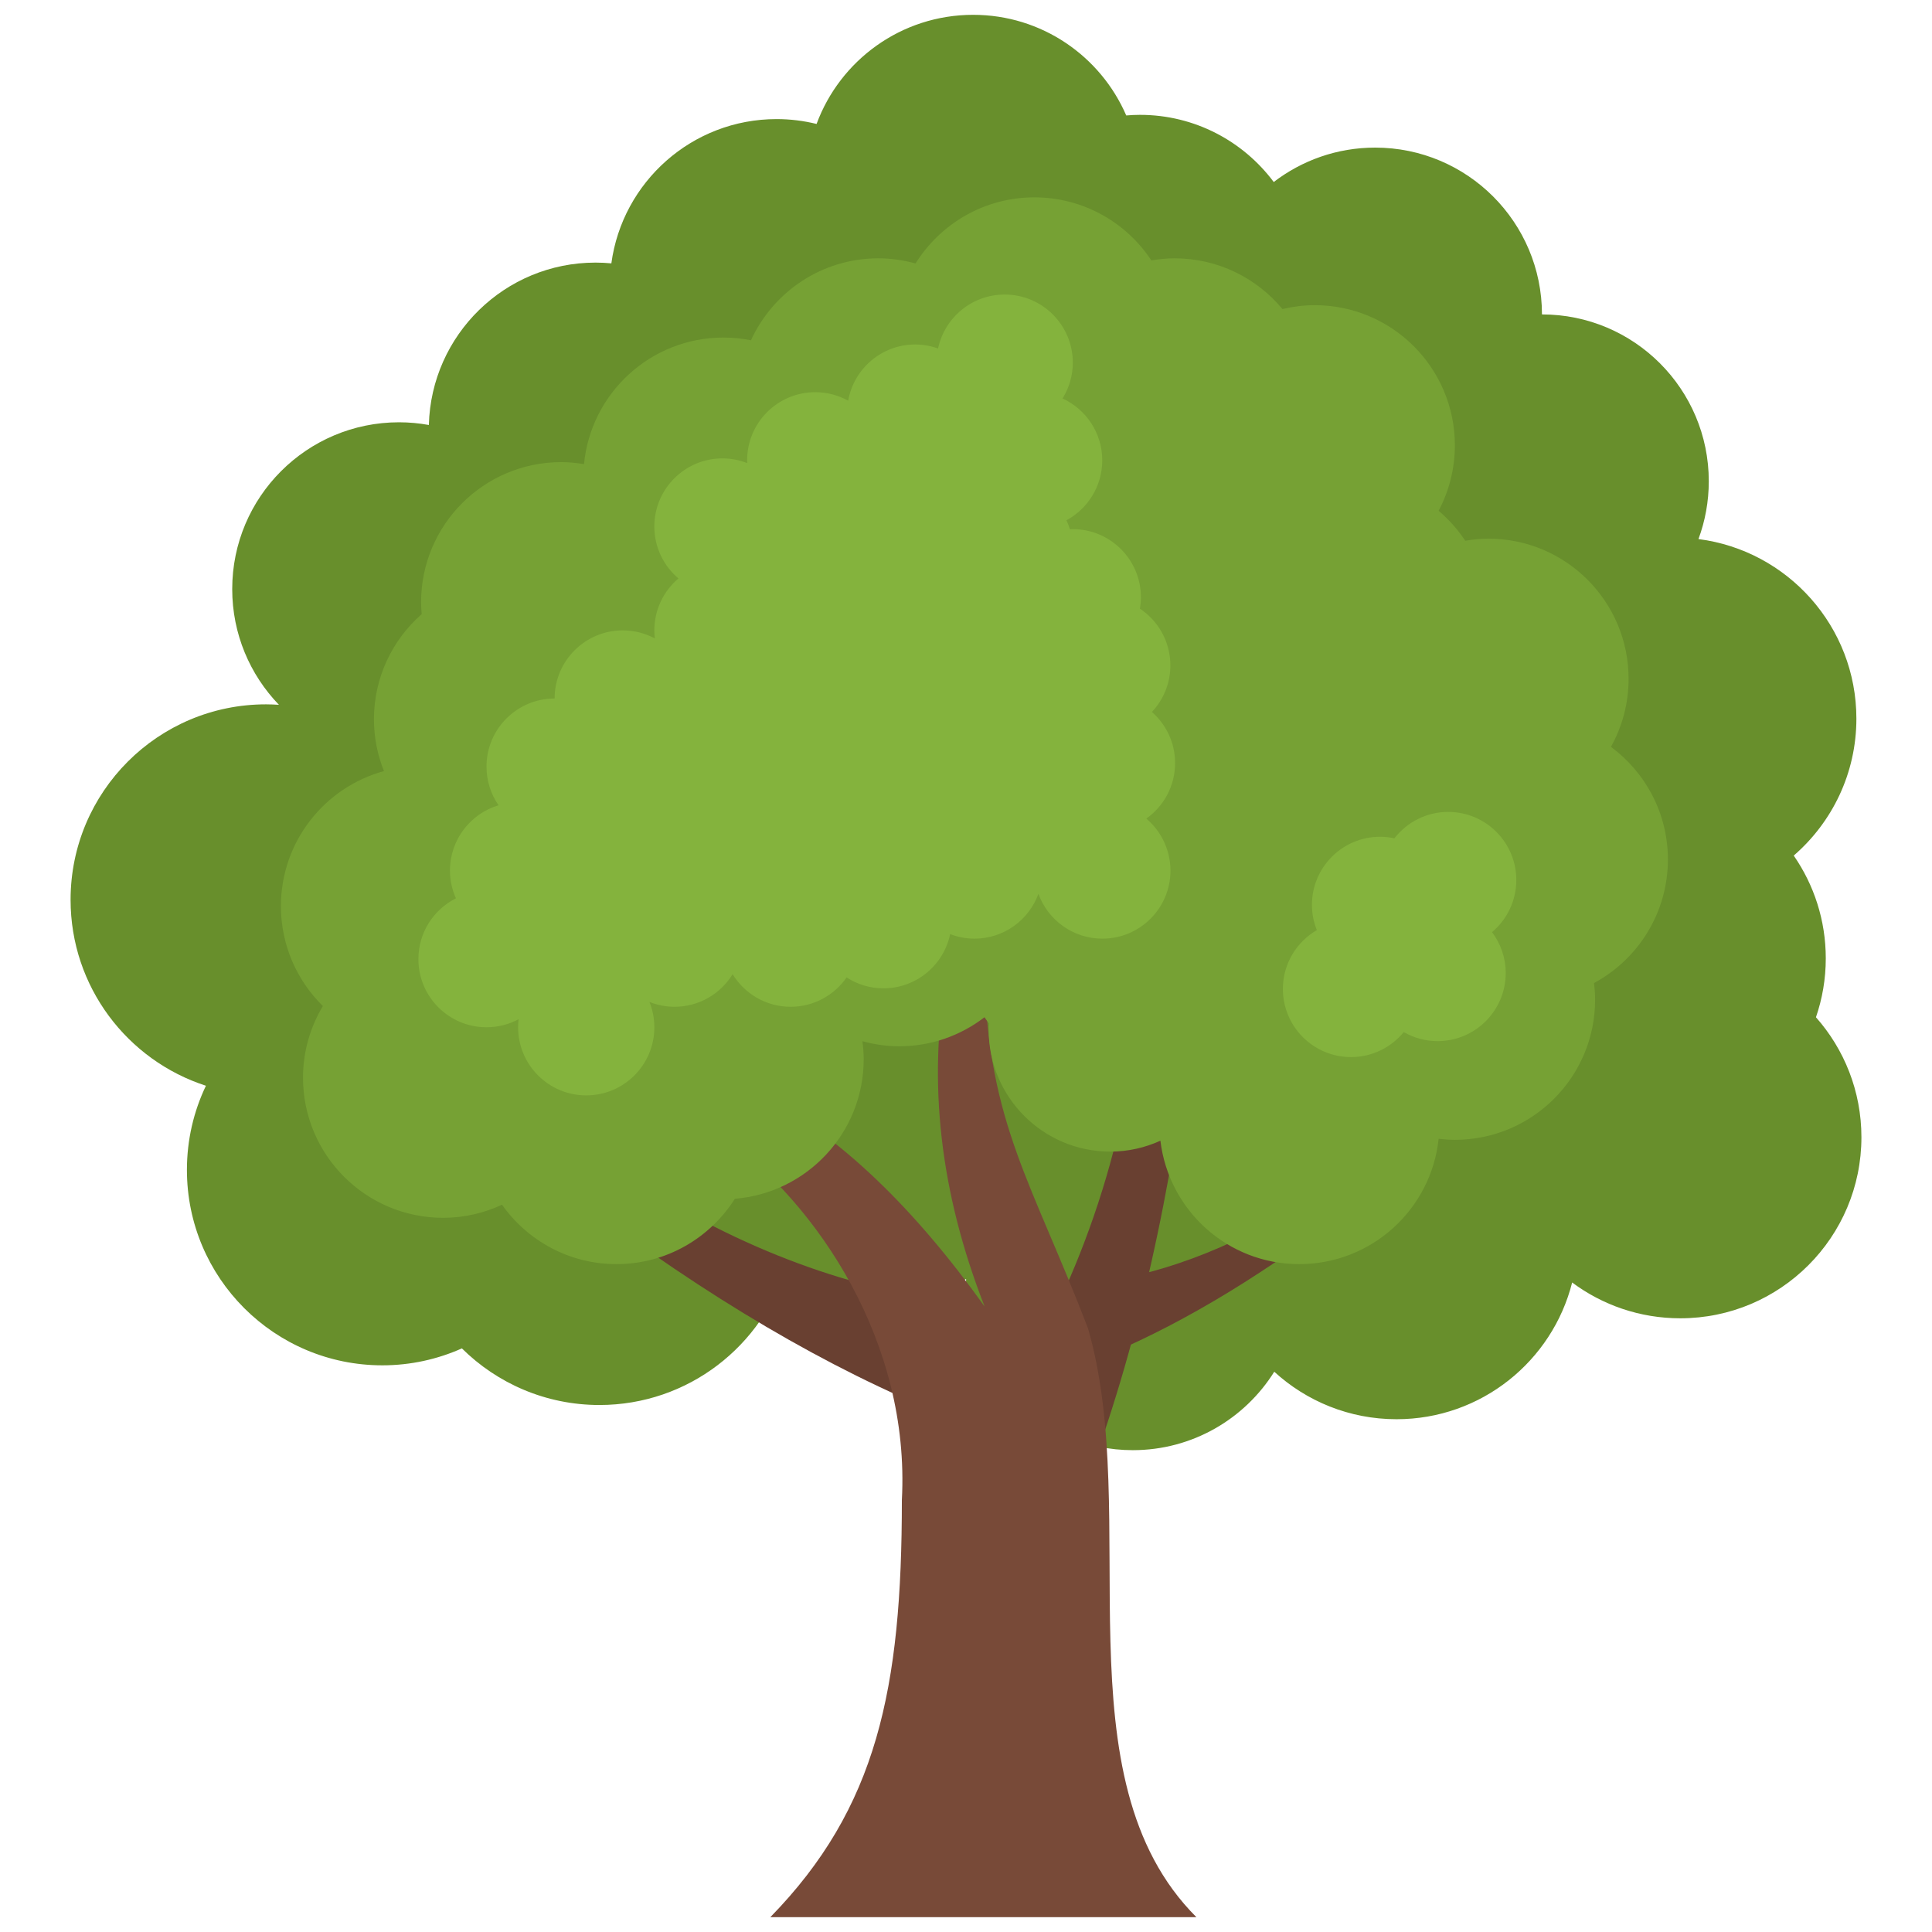 <svg xmlns="http://www.w3.org/2000/svg" xmlns:xlink="http://www.w3.org/1999/xlink" version="1.1" width="32" height="32" viewBox="0 0 256 256" xml:space="preserve">
<desc>Created with Fabric.js 1.7.22</desc>
<defs>
</defs>
<g transform="translate(128 128) scale(0.72 0.72)" style="">
	<g style="stroke: none; stroke-width: 0; stroke-dasharray: none; stroke-linecap: butt; stroke-linejoin: miter; stroke-miterlimit: 10; fill: none; fill-rule: nonzero; opacity: 1;" transform="translate(-175.05 -175.05) scale(3.89 3.89)" >
	<path d="M 85.211 47.425 c 0.3 -0.873 0.465 -1.809 0.465 -2.785 c 0 -1.807 -0.561 -3.482 -1.516 -4.864 c 1.814 -1.571 2.964 -3.89 2.964 -6.478 c 0 -4.36 -3.258 -7.957 -7.471 -8.496 c 0.315 -0.853 0.488 -1.774 0.488 -2.736 c 0 -4.358 -3.533 -7.892 -7.892 -7.892 c 0 -4.358 -3.533 -7.892 -7.892 -7.892 c -1.805 0 -3.468 0.608 -4.798 1.628 c -1.439 -1.929 -3.738 -3.178 -6.33 -3.178 c -0.218 0 -0.434 0.011 -0.648 0.029 C 51.37 1.959 48.583 0 45.338 0 c -3.399 0 -6.296 2.149 -7.407 5.163 c -0.606 -0.149 -1.239 -0.23 -1.891 -0.23 c -3.997 0 -7.297 2.971 -7.818 6.825 c -0.246 -0.023 -0.496 -0.036 -0.748 -0.036 c -4.288 0 -7.775 3.421 -7.886 7.683 c -0.458 -0.083 -0.929 -0.128 -1.411 -0.128 c -4.358 0 -7.892 3.533 -7.892 7.892 c 0 2.127 0.843 4.055 2.21 5.474 c -0.202 -0.013 -0.406 -0.022 -0.611 -0.022 c -5.106 0 -9.246 4.139 -9.246 9.246 c 0 4.114 2.688 7.599 6.403 8.798 c -0.576 1.206 -0.899 2.555 -0.899 3.981 c 0 5.106 4.139 9.246 9.246 9.246 c 1.341 0 2.613 -0.288 3.763 -0.801 c 1.671 1.655 3.969 2.678 6.506 2.678 c 4.198 0 7.74 -2.799 8.868 -6.632 c 1.338 0.986 2.991 1.57 4.781 1.57 c 1.334 0 2.591 -0.326 3.699 -0.899 c -0.002 0.069 -0.005 0.137 -0.005 0.206 c 0 4.358 3.533 7.892 7.892 7.892 c 2.822 0 5.297 -1.483 6.692 -3.711 c 1.524 1.395 3.554 2.247 5.784 2.247 c 4.008 0 7.372 -2.752 8.309 -6.469 c 1.428 1.064 3.198 1.694 5.116 1.694 c 4.732 0 8.569 -3.836 8.569 -8.569 C 87.361 50.922 86.548 48.936 85.211 47.425 z" style="stroke: none; stroke-width: 1; stroke-dasharray: none; stroke-linecap: butt; stroke-linejoin: miter; stroke-miterlimit: 10; fill: rgb(104,143,44); fill-rule: nonzero; opacity: 1;" transform=" matrix(1 0 0 1 0 0) " stroke-linecap="round" />
	<path d="M 62.429 55.079 c -3.442 2.75 -7.5 4.261 -10.288 4.743 l -0.354 3.539 c 3.682 -1.565 7.559 -3.932 11.632 -7.099 L 62.429 55.079 z" style="stroke: none; stroke-width: 1; stroke-dasharray: none; stroke-linecap: butt; stroke-linejoin: miter; stroke-miterlimit: 10; fill: rgb(105,64,49); fill-rule: nonzero; opacity: 1;" transform=" matrix(1 0 0 1 0 0) " stroke-linecap="round" />
	<path d="M 27.063 53.474 c 5.13 4.099 11.18 6.352 15.335 7.07 l 0.528 5.275 c -5.488 -2.333 -11.267 -5.86 -17.338 -10.582 L 27.063 53.474 z" style="stroke: none; stroke-width: 1; stroke-dasharray: none; stroke-linecap: butt; stroke-linejoin: miter; stroke-miterlimit: 10; fill: rgb(105,64,49); fill-rule: nonzero; opacity: 1;" transform=" matrix(1 0 0 1 0 0) " stroke-linecap="round" />
	<path d="M 52.991 48.359 c -0.835 7.356 -3.874 13.97 -6.621 17.85 l 3.776 4.633 c 2.527 -6.231 4.335 -13.647 5.426 -22.25 L 52.991 48.359 z" style="stroke: none; stroke-width: 1; stroke-dasharray: none; stroke-linecap: butt; stroke-linejoin: miter; stroke-miterlimit: 10; fill: rgb(105,64,49); fill-rule: nonzero; opacity: 1;" transform=" matrix(1 0 0 1 0 0) " stroke-linecap="round" />
	<path d="M 55.901 90 c -6.594 -6.586 -2.545 -18.917 -5.131 -27.863 c -2.637 -6.873 -4.699 -9.662 -4.89 -16.624 h -1.823 c -0.849 4.947 -0.315 10.133 1.823 15.595 c -3.321 -4.643 -6.821 -8.047 -10.531 -9.988 l -1.881 1.897 c 4.548 3.296 8.895 9.794 8.498 17.247 c 0 8.93 -1.175 14.565 -6.223 19.735 H 55.901 z" style="stroke: none; stroke-width: 1; stroke-dasharray: none; stroke-linecap: butt; stroke-linejoin: miter; stroke-miterlimit: 10; fill: rgb(120,74,56); fill-rule: nonzero; opacity: 1;" transform=" matrix(1 0 0 1 0 0) " stroke-linecap="round" />
	<path d="M 78.207 39.96 c 0 -2.186 -1.063 -4.12 -2.695 -5.328 c 0.531 -0.953 0.835 -2.05 0.835 -3.218 c 0 -3.662 -2.969 -6.631 -6.631 -6.631 c -0.375 0 -0.74 0.039 -1.097 0.098 c -0.351 -0.531 -0.775 -1.007 -1.26 -1.417 c 0.489 -0.925 0.769 -1.977 0.769 -3.096 c 0 -3.662 -2.969 -6.631 -6.631 -6.631 c -0.526 0 -1.035 0.068 -1.526 0.183 c -1.216 -1.466 -3.051 -2.4 -5.105 -2.4 c -0.375 0 -0.74 0.039 -1.097 0.098 c -1.187 -1.796 -3.221 -2.982 -5.534 -2.982 c -2.374 0 -4.451 1.252 -5.622 3.127 c -0.561 -0.154 -1.149 -0.243 -1.759 -0.243 c -2.678 0 -4.98 1.591 -6.027 3.877 c -0.421 -0.084 -0.855 -0.129 -1.3 -0.129 c -3.446 0 -6.276 2.628 -6.599 5.989 c -0.351 -0.058 -0.71 -0.095 -1.077 -0.095 c -3.662 0 -6.631 2.969 -6.631 6.631 c 0 0.189 0.013 0.375 0.028 0.56 c -1.382 1.215 -2.258 2.991 -2.258 4.976 c 0 0.866 0.171 1.691 0.473 2.449 c -2.808 0.771 -4.874 3.335 -4.874 6.389 c 0 1.851 0.76 3.524 1.984 4.727 c -0.592 0.993 -0.939 2.149 -0.939 3.388 c 0 3.662 2.969 6.631 6.631 6.631 c 0.996 0 1.937 -0.226 2.785 -0.619 c 1.201 1.698 3.176 2.81 5.414 2.81 c 2.359 0 4.425 -1.236 5.601 -3.092 c 3.411 -0.274 6.095 -3.123 6.095 -6.604 c 0 -0.289 -0.025 -0.571 -0.061 -0.85 c 0.557 0.152 1.141 0.24 1.746 0.24 c 1.517 0 2.911 -0.515 4.029 -1.373 c 0.069 0.1 0.141 0.197 0.216 0.293 c -0.006 0.104 -0.016 0.206 -0.016 0.311 c 0 3.177 2.575 5.752 5.752 5.752 c 0.846 0 1.647 -0.187 2.371 -0.516 c 0.393 3.287 3.176 5.839 6.569 5.839 c 3.425 0 6.243 -2.597 6.594 -5.93 c 0.254 0.029 0.51 0.049 0.772 0.049 c 3.662 0 6.631 -2.969 6.631 -6.631 c 0 -0.267 -0.02 -0.528 -0.051 -0.787 C 76.79 44.686 78.207 42.489 78.207 39.96 z" style="stroke: none; stroke-width: 1; stroke-dasharray: none; stroke-linecap: butt; stroke-linejoin: miter; stroke-miterlimit: 10; fill: rgb(118,161,52); fill-rule: nonzero; opacity: 1;" transform=" matrix(1 0 0 1 0 0) " stroke-linecap="round" />
	<path d="M 53.531 38.027 c 0.823 -0.584 1.361 -1.542 1.361 -2.628 c 0 -0.965 -0.426 -1.828 -1.097 -2.418 c 0.541 -0.576 0.874 -1.349 0.874 -2.202 c 0 -1.121 -0.573 -2.108 -1.442 -2.685 c 0.03 -0.175 0.048 -0.354 0.048 -0.538 c 0 -1.78 -1.443 -3.223 -3.223 -3.223 c -0.046 0 -0.091 0.005 -0.136 0.007 c -0.044 -0.147 -0.1 -0.289 -0.164 -0.427 c 1.008 -0.545 1.694 -1.611 1.694 -2.837 c 0 -1.299 -0.771 -2.416 -1.878 -2.926 c 0.305 -0.493 0.485 -1.072 0.485 -1.694 c 0 -1.78 -1.443 -3.223 -3.223 -3.223 c -1.55 0 -2.844 1.095 -3.152 2.553 c -0.339 -0.121 -0.702 -0.19 -1.082 -0.19 c -1.587 0 -2.904 1.149 -3.171 2.659 c -0.462 -0.255 -0.992 -0.402 -1.557 -0.402 c -1.78 0 -3.223 1.443 -3.223 3.223 c 0 0.045 0.005 0.089 0.007 0.133 c -0.364 -0.143 -0.76 -0.224 -1.174 -0.224 c -1.78 0 -3.223 1.443 -3.223 3.223 c 0 0.985 0.443 1.866 1.14 2.457 c -0.697 0.591 -1.14 1.472 -1.14 2.457 c 0 0.129 0.01 0.256 0.024 0.381 c -0.453 -0.242 -0.969 -0.381 -1.519 -0.381 c -1.78 0 -3.223 1.443 -3.223 3.223 c -1.78 0 -3.223 1.443 -3.223 3.223 c 0 0.679 0.211 1.308 0.57 1.828 c -1.329 0.398 -2.298 1.628 -2.298 3.087 c 0 0.469 0.102 0.913 0.282 1.315 c -1.053 0.53 -1.776 1.618 -1.776 2.877 c 0 1.78 1.443 3.223 3.223 3.223 c 0.549 0 1.066 -0.138 1.519 -0.381 c -0.015 0.125 -0.024 0.252 -0.024 0.381 c 0 1.78 1.443 3.223 3.223 3.223 c 1.78 0 3.223 -1.443 3.223 -3.223 c 0 -0.424 -0.084 -0.827 -0.232 -1.198 c 0.368 0.146 0.768 0.229 1.188 0.229 c 1.163 0 2.179 -0.618 2.746 -1.541 c 0.567 0.923 1.583 1.541 2.745 1.541 c 1.098 0 2.066 -0.55 2.648 -1.388 c 0.503 0.324 1.1 0.515 1.743 0.515 c 1.555 0 2.852 -1.101 3.156 -2.565 c 0.358 0.137 0.745 0.215 1.151 0.215 c 1.392 0 2.574 -0.884 3.025 -2.119 c 0.451 1.235 1.633 2.119 3.025 2.119 c 1.78 0 3.223 -1.443 3.223 -3.223 C 54.669 39.498 54.227 38.618 53.531 38.027 z" style="stroke: none; stroke-width: 1; stroke-dasharray: none; stroke-linecap: butt; stroke-linejoin: miter; stroke-miterlimit: 10; fill: rgb(132,179,61); fill-rule: nonzero; opacity: 1;" transform=" matrix(1 0 0 1 0 0) " stroke-linecap="round" />
	<path d="M 71.035 40.933 c 0 -1.78 -1.443 -3.223 -3.223 -3.223 c -1.035 0 -1.954 0.49 -2.544 1.249 c -0.219 -0.047 -0.446 -0.073 -0.679 -0.073 c -1.78 0 -3.223 1.443 -3.223 3.223 c 0 0.422 0.083 0.824 0.231 1.193 c -0.959 0.559 -1.605 1.595 -1.605 2.784 c 0 1.78 1.443 3.223 3.223 3.223 c 1.006 0 1.903 -0.461 2.495 -1.183 c 0.472 0.271 1.018 0.428 1.601 0.428 c 1.78 0 3.223 -1.443 3.223 -3.223 c 0 -0.726 -0.243 -1.394 -0.648 -1.933 C 70.588 42.808 71.035 41.923 71.035 40.933 z" style="stroke: none; stroke-width: 1; stroke-dasharray: none; stroke-linecap: butt; stroke-linejoin: miter; stroke-miterlimit: 10; fill: rgb(132,179,61); fill-rule: nonzero; opacity: 1;" transform=" matrix(1 0 0 1 0 0) " stroke-linecap="round" />
</g>
</g>
</svg>